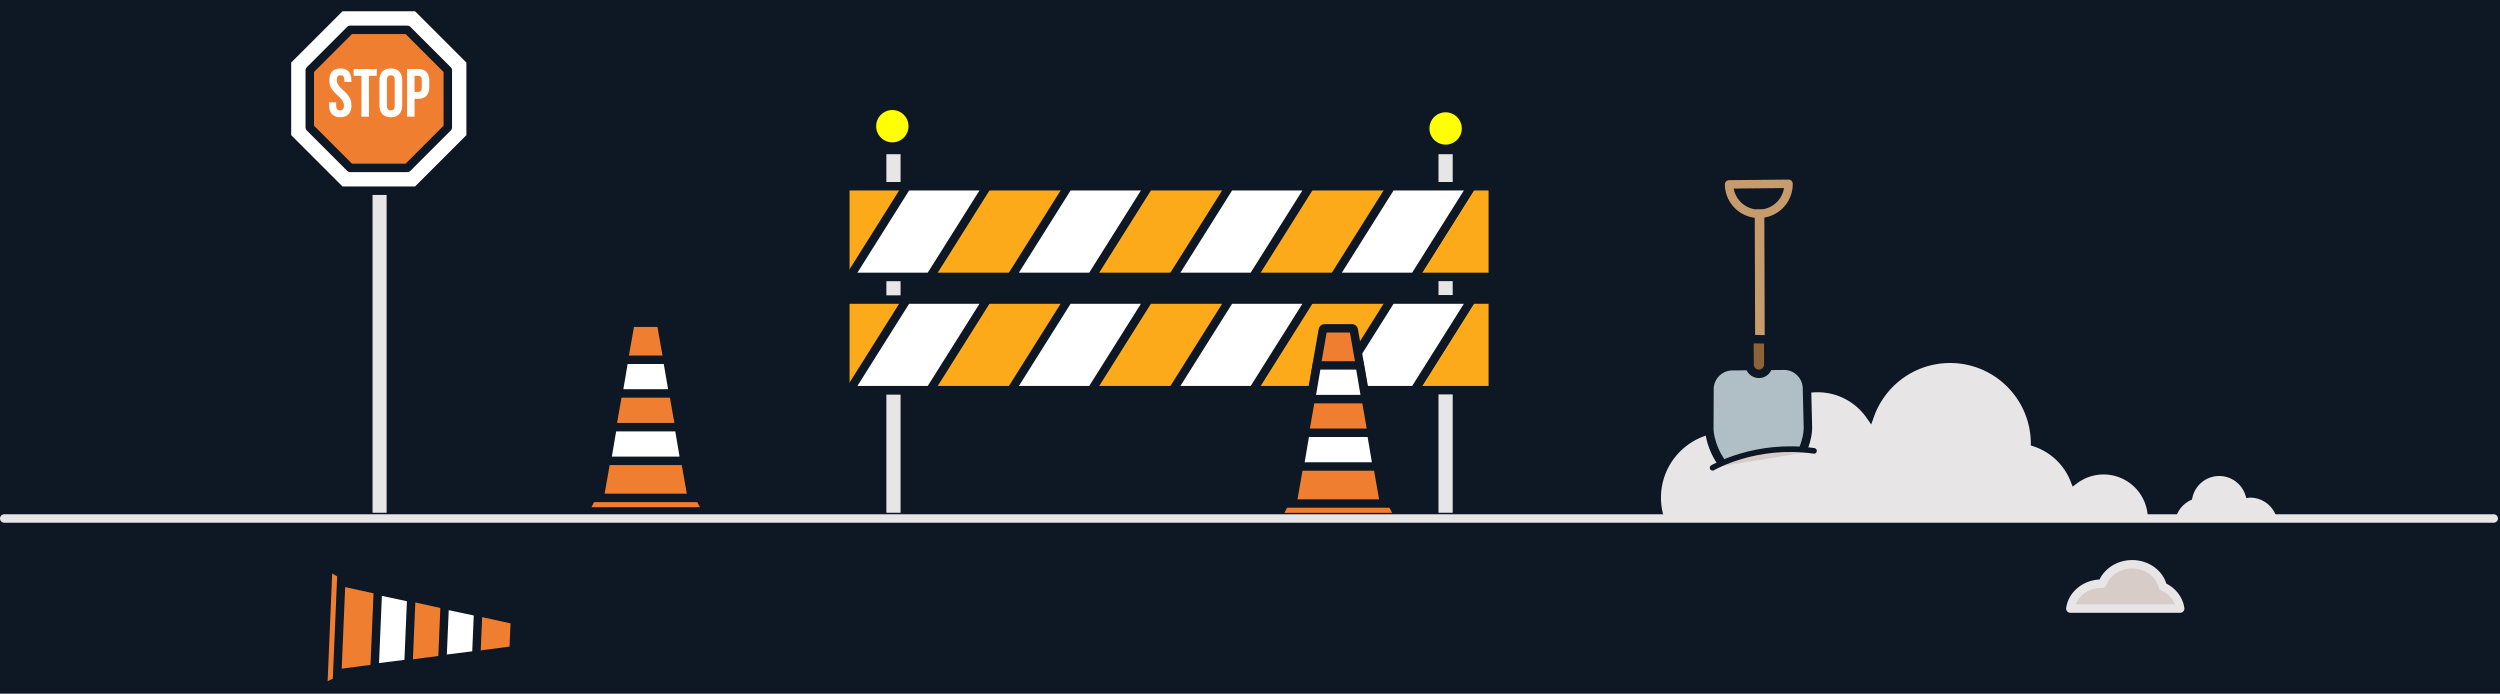 <svg xmlns="http://www.w3.org/2000/svg" xmlns:xlink="http://www.w3.org/1999/xlink" width="710" height="197"><style><![CDATA[.B{mask:url(#Y)}.C{stroke:#0E1724}.D{stroke-width:2.4}.E{fill:#fff}.F{stroke-linejoin:round}.G{fill:#F07E30}.H{fill:#E7E5E6}.I{fill:#FCA91A}.J{stroke-linecap:round}]]></style><defs><path id="A" d="M0 196h709.42V.358H0z"/><path id="B" d="M226.92 143.47c.038.217-.11.394-.33.394H200.17c-.22 0-.37-.177-.33-.394l9.128-51.87c.038-.216.25-.394.47-.394h7.886c.22 0 .43.178.47.394l1.803 10.213 7.325 41.658z"/><path id="C" d="M230.592 144.452c.102.194.006.354-.214.354h-34c-.22 0-.316-.16-.214-.354l1.646-3.135a.73.73 0 0 1 .586-.354h29.954a.73.73 0 0 1 .586.354l1.646 3.135z"/><path id="D" d="M224.418 130.437h-22.076l1.63-9.57h18.814z"/><path id="E" d="M221.156 111.3h-15.553l1.63-9.568h12.292z"/><path id="F" d="M280.528 146.406h6.435V42.154h-6.435z"/><path id="G" d="M447.91 52.45l-16.19 25.74H270.075V52.45z"/><path id="H" d="M310.342 52.45l-16.2 25.74h-22.807l16.19-25.74z"/><path id="I" d="M356.194 52.45L340 78.192h-22.807l16.19-25.74z"/><path id="J" d="M402.052 52.45l-16.19 25.74h-22.8l16.19-25.74z"/><path id="K" d="M447.91 84.628l-16.19 25.74H270.075v-25.74z"/><path id="L" d="M356.194 84.628L340 110.368h-22.807l16.19-25.74z"/><path id="M" d="M423.523 145.07c.038.217-.112.394-.33.394h-26.245c-.22 0-.37-.177-.33-.394l.763-4.382 1.792-10.212 6.514-37.277c.038-.216.25-.394.47-.394h7.83c.22 0 .43.178.47.394l1.79 10.213 7.278 41.658z"/><path id="N" d="M427.17 146.05c.102.195.005.354-.215.354h-33.768c-.22 0-.317-.16-.215-.354l1.635-3.134a.73.73 0 0 1 .585-.354h29.758c.22 0 .483.16.585.354l1.635 3.134z"/><path id="O" d="M421.036 132.037h-21.934l1.62-9.57h18.695z"/><path id="P" d="M417.796 112.9h-15.454l1.62-9.568h12.214z"/><path id="Q" d="M123.258 191.163c-.218.03-.39-.128-.38-.348l1.115-26.22c.01-.22.193-.36.408-.314l4.346.95 47.094 10.316c.214.047.382.266.373.486l-.333 7.823c-.01.22-.195.424-.413.452l-10.28 1.356-41.93 5.5z"/><path id="R" d="M122.124 194.766c-.2.093-.354-.01-.346-.23l1.434-33.738c.01-.22.174-.3.364-.2l3.062 1.766a.73.73 0 0 1 .329.6l-1.264 29.73a.73.73 0 0 1-.38.57l-3.2 1.5z"/><path id="S" d="M136.385 189.233l.932-21.916 9.49 2.026-.794 18.677z"/><path id="T" d="M155.643 186.808l.656-15.44 9.492 2.026-.52 12.202z"/><path id="U" d="M148.377 1.557h-21.604l-15.276 15.277v21.603l15.276 15.275h21.604l15.276-15.275V16.834z"/><path id="V" d="M145.695 8.032h-16.24l-11.482 11.483v16.24l11.482 11.483h16.24l11.483-11.483v-16.24z"/><path id="W" d="M529.142 60.284l1.126-.004.145 46.7-1.125.003z"/><path id="X" d="M525.182 137.884a6.09 6.09 0 0 0 8.851-.086l5.185-5.523c2.4-2.566 4.312-7.544 4.226-11.064l-.266-11.01c-.085-3.52-3.035-6.37-6.554-6.336l-14.7.142c-3.52.035-6.414 2.943-6.43 6.462l-.05 11.016c-.018 3.52 1.982 8.46 4.44 10.98l5.29 5.42z"/></defs><g transform="translate(-395 -491)" fill="none"><path d="M0 0h1440v1024H0z" fill="#0E1724"/><g transform="translate(365 491)"><g transform="translate(0 .442)"><use xlink:href="#B" class="G"/><use xlink:href="#B" class="C D"/><use xlink:href="#C" class="G"/><use xlink:href="#C" class="C D"/><use xlink:href="#D" class="E"/><use xlink:href="#D" class="C D"/><use xlink:href="#E" class="E"/><use xlink:href="#E" class="C D"/><mask id="Y" class="E"><use xlink:href="#A"/></mask><use xlink:href="#F" class="B H"/><use xlink:href="#F" class="B C D F"/><use xlink:href="#F" x="156.806" class="B H"/><use xlink:href="#F" x="156.806" class="B C D F"/><path d="M289.216 35.397c0 3.2-2.593 5.792-5.79 5.792s-5.792-2.593-5.792-5.792 2.593-5.79 5.792-5.79 5.79 2.593 5.79 5.79" fill="#ff0" class="B"/><path d="M289.216 35.397c0 3.2-2.593 5.792-5.79 5.792s-5.792-2.593-5.792-5.792 2.593-5.79 5.792-5.79 5.79 2.593 5.79 5.79z" class="B C D F"/><path d="M446.343 36.04c0 3.198-2.593 5.792-5.79 5.792s-5.792-2.594-5.792-5.792 2.594-5.79 5.792-5.79 5.79 2.593 5.79 5.79" fill="#ff0" class="B"/><path d="M446.343 36.04c0 3.198-2.593 5.792-5.79 5.792s-5.792-2.594-5.792-5.792 2.594-5.79 5.792-5.79 5.79 2.593 5.79 5.79z" class="B C D F"/><path d="M430.147 78.192h23.81V52.45h-23.81z" class="B I"/><path d="M430.147 78.192h23.81V52.45h-23.81z" class="B C D"/><use xlink:href="#G" class="B I"/><use xlink:href="#G" class="B C D"/><use xlink:href="#H" class="B E"/><use xlink:href="#H" class="B C D"/><use xlink:href="#I" class="B E"/><use xlink:href="#I" class="B C D"/><use xlink:href="#J" class="B E"/><use xlink:href="#J" class="B C D"/><use xlink:href="#J" x="45.858" class="B E"/><use xlink:href="#J" x="45.858" class="B C D"/><path d="M430.147 110.368h23.81v-25.74h-23.81z" class="B I"/><path d="M430.147 110.368h23.81v-25.74h-23.81z" class="B C D"/><use xlink:href="#K" class="B I"/><use xlink:href="#K" class="B C D"/><use xlink:href="#H" y="32.178" class="B E"/><use xlink:href="#H" y="32.178" class="B C D"/><use xlink:href="#L" class="B E"/><use xlink:href="#L" class="B C D"/><use xlink:href="#J" y="32.178" class="B E"/><use xlink:href="#J" y="32.178" class="B C D"/><use xlink:href="#J" x="45.858" y="32.178" class="B E"/><g class="C D B"><use xlink:href="#J" x="45.858" y="32.178"/><path d="M275.702 146.406h15.445m141.683 0h15.445" class="F J"/></g><use xlink:href="#M" class="B G"/><use xlink:href="#M" class="B C D"/><use xlink:href="#N" class="B G"/><use xlink:href="#N" class="B C D"/><use xlink:href="#O" class="B E"/><use xlink:href="#O" class="B C D"/><use xlink:href="#P" class="B E"/><use xlink:href="#P" class="B C D"/><use xlink:href="#Q" class="B G"/><use xlink:href="#Q" class="B C D"/><use xlink:href="#R" class="B G"/><use xlink:href="#R" class="B C D"/><use xlink:href="#S" class="B E"/><use xlink:href="#S" class="B C D"/><use xlink:href="#T" class="B E"/><use xlink:href="#T" class="B C D"/><path d="M134.602 146.406h6.4v-129.6h-6.4z" class="B H"/><path d="M134.602 146.406h6.4v-129.6h-6.4z" class="B C D F"/><path d="M677.977 147.606h-31.48c.378-3.078 2.305-5.678 4.98-7 .883-4.04 4.484-7.06 8.786-7.06 3.974 0 7.35 2.577 8.537 6.156.08-.01.162-.01.246-.01a9 9 0 0 1 8.931 7.904" class="B H"/><path d="M677.977 147.606h-31.48c.378-3.078 2.305-5.678 4.98-7 .883-4.04 4.484-7.06 8.786-7.06 3.974 0 7.35 2.577 8.537 6.156.08-.01.162-.01.246-.01a9 9 0 0 1 8.931 7.904z" class="B C D"/><path d="M617.977 172.395h31.2c-.374-2.756-2.285-5.083-4.935-6.26-.875-3.618-4.444-6.323-8.71-6.323-3.938 0-7.285 2.308-8.46 5.513-.08-.008-.16-.008-.244-.008-4.557 0-8.32 3.09-8.852 7.078" fill="#D7CCC8" class="B"/><g class="D F B"><path d="M617.977 172.395h31.2c-.374-2.756-2.285-5.083-4.935-6.26-.875-3.618-4.444-6.323-8.71-6.323-3.938 0-7.285 2.308-8.46 5.513-.08-.008-.16-.008-.244-.008-4.557 0-8.32 3.09-8.852 7.078z" stroke="#E7E5E6"/><path d="M130.102 146.406h15.445" class="C J"/></g><use xlink:href="#U" class="B E"/><use xlink:href="#U" class="B C D F"/><use xlink:href="#V" class="B G"/><use xlink:href="#V" class="B C D F"/></g><path d="M123.53 22.842c0-2.188 1.045-3.407 3.136-3.407s3.136 1.22 3.136 3.407v.426h-2.013v-.56c0-.987-.387-1.336-1.065-1.336s-1.065.348-1.065 1.336c0 .93.465 1.607 1.084 2.226.3.33.64.64 1.007.95.697.64 1.355 1.375 1.762 2.323.213.484.3 1.045.3 1.684 0 2.188-1.084 3.407-3.175 3.407s-3.175-1.22-3.175-3.407v-.832h2.013v.968c0 .987.426 1.316 1.103 1.316s1.103-.33 1.103-1.316c0-.93-.465-1.607-1.084-2.246l-.987-.95c-.716-.62-1.375-1.355-1.78-2.304-.213-.484-.3-1.045-.3-1.684zm6.892-1.316V19.59h6.582v1.936h-2.226V33.14h-2.13V21.525h-2.226zm7.337 8.363v-7.047c0-2.188 1.142-3.407 3.233-3.407s3.233 1.22 3.233 3.407v7.047c0 2.188-1.142 3.407-3.233 3.407s-3.233-1.22-3.233-3.407zm2.13-7.182v7.318c0 .987.426 1.336 1.103 1.336s1.103-.348 1.103-1.336v-7.318c0-.987-.426-1.336-1.103-1.336s-1.103.348-1.103 1.336zm5.71-3.117h3.136c2.15 0 3.175 1.162 3.175 3.35V24.7c0 2.188-1.026 3.35-3.175 3.35h-1.007v5.092h-2.13V19.59zm3.136 1.936h-1.007v4.588h1.007c.678 0 1.045-.3 1.045-1.278v-2.033c0-.987-.368-1.278-1.045-1.278z" class="E"/><path d="M641.156 148.048h-139.47c-.757-2.095-1.17-4.36-1.17-6.715 0-10.897 8.83-19.727 19.722-19.727a19.68 19.68 0 0 1 8.449 1.894c2.115-7.673 9.154-13.3 17.506-13.3 6.156 0 11.6 3.06 14.88 7.746 3.328-9.35 12.254-16.05 22.75-16.05 13.2 0 23.926 10.598 24.13 23.748a18.21 18.21 0 0 1 11.22 10.651 13.73 13.73 0 0 1 5.442-2.453c7.438-1.555 14.717 3.223 16.272 10.656a13.55 13.55 0 0 1 .27 3.56" class="H"/><path d="M641.156 148.048h-139.47c-.757-2.095-1.17-4.36-1.17-6.715 0-10.897 8.83-19.727 19.722-19.727a19.68 19.68 0 0 1 8.449 1.894c2.115-7.673 9.154-13.3 17.506-13.3 6.156 0 11.6 3.06 14.88 7.746 3.328-9.35 12.254-16.05 22.75-16.05 13.2 0 23.926 10.598 24.13 23.748a18.21 18.21 0 0 1 11.22 10.651 13.73 13.73 0 0 1 5.442-2.453c7.438-1.555 14.717 3.223 16.272 10.656a13.55 13.55 0 0 1 .27 3.56z" class="C D"/><use xlink:href="#W" fill="#736357"/><use xlink:href="#W" stroke="#C69C6D" stroke-width="1.6" class="F"/><use xlink:href="#X" fill="#B0BFC6"/><g class="D"><use xlink:href="#X" class="C"/><path d="M529.582 60.72a8.44 8.44 0 0 0 8.357-8.521l-16.878.165a8.44 8.44 0 0 0 8.522 8.357z" stroke="#C69C6D" class="F"/></g><path d="M529.546 106.177c1.468-.005 2.665-1.208 2.66-2.677l-.022-7.098-5.337-.12.022 7.234c.005 1.468 1.2 2.665 2.677 2.66" fill="#8C6239"/><path d="M529.546 106.177c1.468-.005 2.665-1.208 2.66-2.677l-.022-7.098-5.337-.12.022 7.234c.005 1.468 1.2 2.665 2.677 2.66z" class="C D F"/><path d="M515.977 133.647s13.6-7.2 32-4.8v12.8l-32 1.6v-9.6z" class="H"/><path d="M516.377 132.848s12.24-7.2 28.8-4.8" fill="#D7CCC8"/><g class="F J"><path d="M516.377 132.848s12.24-7.2 28.8-4.8" stroke-width="1.6" class="C"/><path d="M31.2 147.248h707.02" stroke="#E7E5E6" class="D"/></g></g></g></svg>